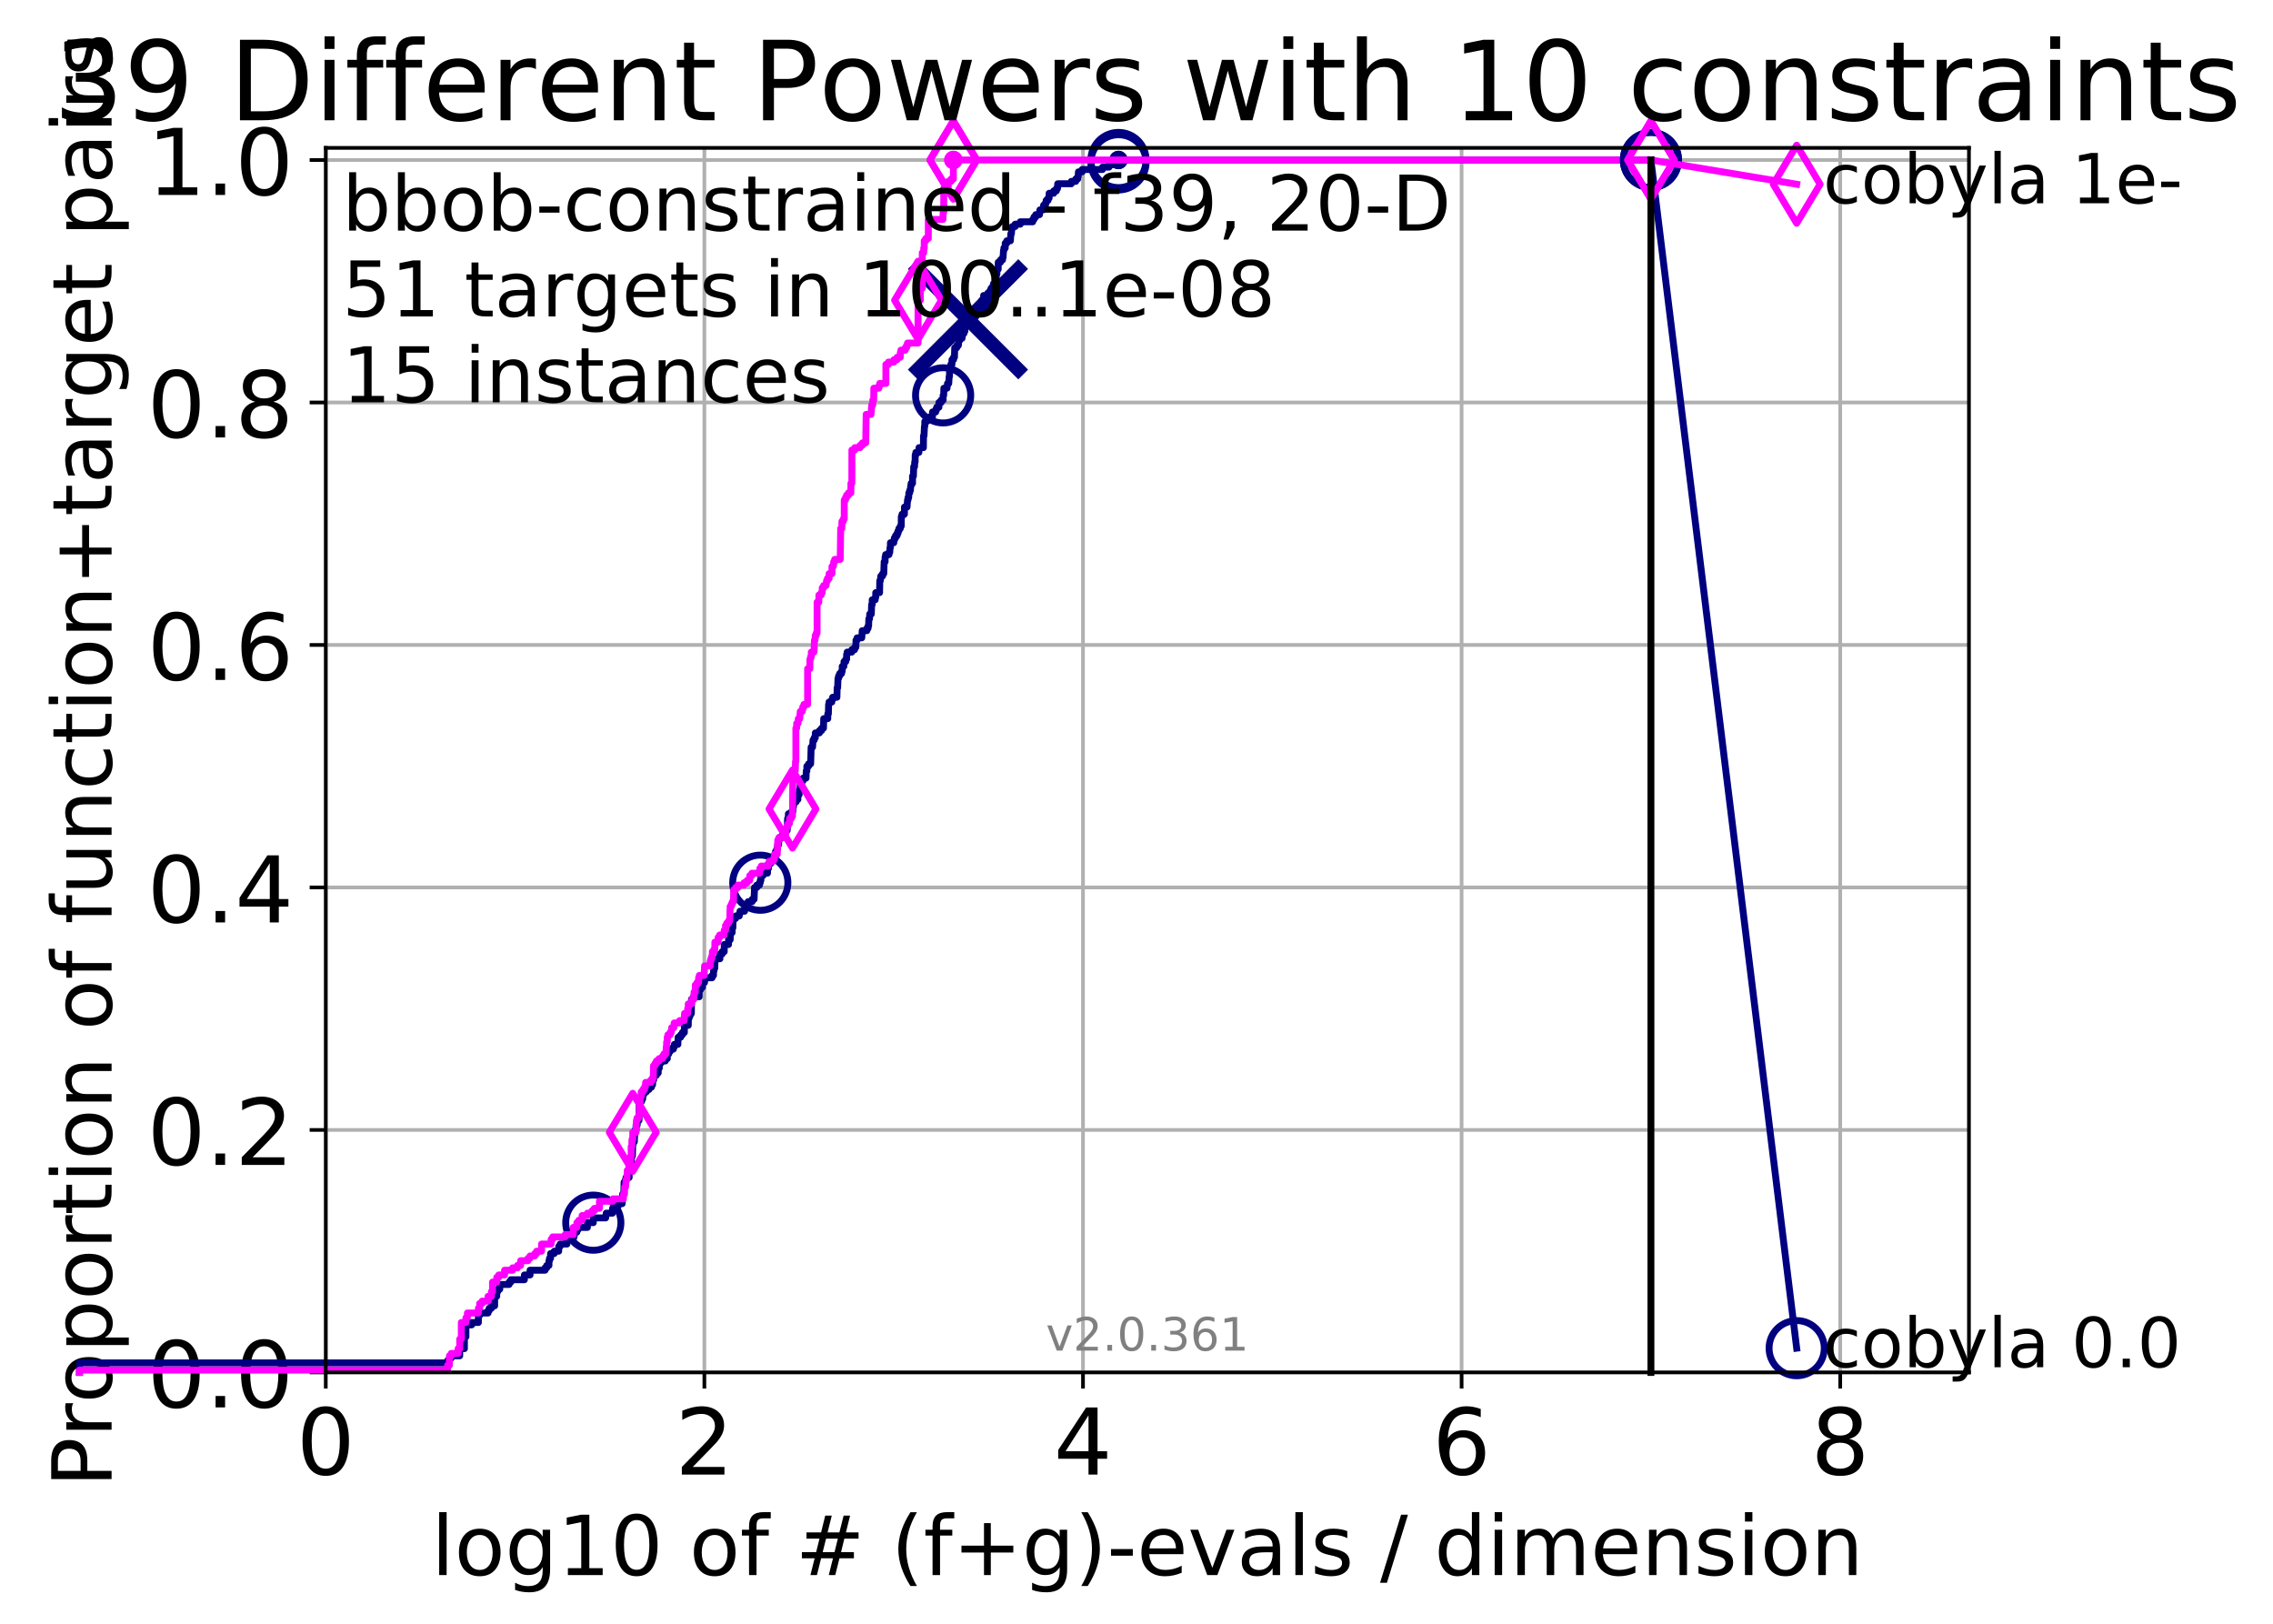 <?xml version="1.0" encoding="utf-8" standalone="no"?>
<!DOCTYPE svg PUBLIC "-//W3C//DTD SVG 1.1//EN"
  "http://www.w3.org/Graphics/SVG/1.1/DTD/svg11.dtd">
<!-- Created with matplotlib (http://matplotlib.org/) -->
<svg height="353pt" version="1.1" viewBox="0 0 494 353" width="494pt" xmlns="http://www.w3.org/2000/svg" xmlns:xlink="http://www.w3.org/1999/xlink">
 <defs>
  <style type="text/css">
*{stroke-linecap:butt;stroke-linejoin:round;}
  </style>
 </defs>
 <g id="figure_1">
  <g id="patch_1">
   <path d="M 0 353.222 
L 494.291 353.222 
L 494.291 0 
L 0 0 
z
" style="fill:#ffffff;"/>
  </g>
  <g id="axes_1">
   <g id="patch_2">
    <path d="M 70.8 298.245 
L 427.92 298.245 
L 427.92 32.133 
L 70.8 32.133 
z
" style="fill:#ffffff;"/>
   </g>
   <g id="matplotlib.axis_1">
    <g id="xtick_1">
     <g id="line2d_1">
      <path clip-path="url(#p55c8489fc1)" d="M 70.8 298.245 
L 70.8 32.133 
" style="fill:none;stroke:#b0b0b0;stroke-linecap:square;stroke-width:0.8;"/>
     </g>
     <g id="line2d_2">
      <defs>
       <path d="M 0 0 
L 0 3.5 
" id="m3c300a55fd" style="stroke:#000000;stroke-width:0.8;"/>
      </defs>
      <g>
       <use style="stroke:#000000;stroke-width:0.8;" x="70.8" xlink:href="#m3c300a55fd" y="298.245"/>
      </g>
     </g>
     <g id="text_1">
      <!-- 0 -->
      <defs>
       <path d="M 31.781 66.406 
Q 24.172 66.406 20.328 58.906 
Q 16.5 51.422 16.5 36.375 
Q 16.5 21.391 20.328 13.891 
Q 24.172 6.391 31.781 6.391 
Q 39.453 6.391 43.281 13.891 
Q 47.125 21.391 47.125 36.375 
Q 47.125 51.422 43.281 58.906 
Q 39.453 66.406 31.781 66.406 
z
M 31.781 74.219 
Q 44.047 74.219 50.516 64.516 
Q 56.984 54.828 56.984 36.375 
Q 56.984 17.969 50.516 8.266 
Q 44.047 -1.422 31.781 -1.422 
Q 19.531 -1.422 13.062 8.266 
Q 6.594 17.969 6.594 36.375 
Q 6.594 54.828 13.062 64.516 
Q 19.531 74.219 31.781 74.219 
z
" id="DejaVuSans-30"/>
      </defs>
      <g transform="translate(64.438 320.442)scale(0.2 -0.2)">
       <use xlink:href="#DejaVuSans-30"/>
      </g>
     </g>
    </g>
    <g id="xtick_2">
     <g id="line2d_3">
      <path clip-path="url(#p55c8489fc1)" d="M 153.086 298.245 
L 153.086 32.133 
" style="fill:none;stroke:#b0b0b0;stroke-linecap:square;stroke-width:0.8;"/>
     </g>
     <g id="line2d_4">
      <g>
       <use style="stroke:#000000;stroke-width:0.8;" x="153.086" xlink:href="#m3c300a55fd" y="298.245"/>
      </g>
     </g>
     <g id="text_2">
      <!-- 2 -->
      <defs>
       <path d="M 19.188 8.297 
L 53.609 8.297 
L 53.609 0 
L 7.328 0 
L 7.328 8.297 
Q 12.938 14.109 22.625 23.891 
Q 32.328 33.688 34.812 36.531 
Q 39.547 41.844 41.422 45.531 
Q 43.312 49.219 43.312 52.781 
Q 43.312 58.594 39.234 62.25 
Q 35.156 65.922 28.609 65.922 
Q 23.969 65.922 18.812 64.312 
Q 13.672 62.703 7.812 59.422 
L 7.812 69.391 
Q 13.766 71.781 18.938 73 
Q 24.125 74.219 28.422 74.219 
Q 39.75 74.219 46.484 68.547 
Q 53.219 62.891 53.219 53.422 
Q 53.219 48.922 51.531 44.891 
Q 49.859 40.875 45.406 35.406 
Q 44.188 33.984 37.641 27.219 
Q 31.109 20.453 19.188 8.297 
z
" id="DejaVuSans-32"/>
      </defs>
      <g transform="translate(146.723 320.442)scale(0.2 -0.2)">
       <use xlink:href="#DejaVuSans-32"/>
      </g>
     </g>
    </g>
    <g id="xtick_3">
     <g id="line2d_5">
      <path clip-path="url(#p55c8489fc1)" d="M 235.371 298.245 
L 235.371 32.133 
" style="fill:none;stroke:#b0b0b0;stroke-linecap:square;stroke-width:0.8;"/>
     </g>
     <g id="line2d_6">
      <g>
       <use style="stroke:#000000;stroke-width:0.8;" x="235.371" xlink:href="#m3c300a55fd" y="298.245"/>
      </g>
     </g>
     <g id="text_3">
      <!-- 4 -->
      <defs>
       <path d="M 37.797 64.312 
L 12.891 25.391 
L 37.797 25.391 
z
M 35.203 72.906 
L 47.609 72.906 
L 47.609 25.391 
L 58.016 25.391 
L 58.016 17.188 
L 47.609 17.188 
L 47.609 0 
L 37.797 0 
L 37.797 17.188 
L 4.891 17.188 
L 4.891 26.703 
z
" id="DejaVuSans-34"/>
      </defs>
      <g transform="translate(229.009 320.442)scale(0.2 -0.2)">
       <use xlink:href="#DejaVuSans-34"/>
      </g>
     </g>
    </g>
    <g id="xtick_4">
     <g id="line2d_7">
      <path clip-path="url(#p55c8489fc1)" d="M 317.657 298.245 
L 317.657 32.133 
" style="fill:none;stroke:#b0b0b0;stroke-linecap:square;stroke-width:0.8;"/>
     </g>
     <g id="line2d_8">
      <g>
       <use style="stroke:#000000;stroke-width:0.8;" x="317.657" xlink:href="#m3c300a55fd" y="298.245"/>
      </g>
     </g>
     <g id="text_4">
      <!-- 6 -->
      <defs>
       <path d="M 33.016 40.375 
Q 26.375 40.375 22.484 35.828 
Q 18.609 31.297 18.609 23.391 
Q 18.609 15.531 22.484 10.953 
Q 26.375 6.391 33.016 6.391 
Q 39.656 6.391 43.531 10.953 
Q 47.406 15.531 47.406 23.391 
Q 47.406 31.297 43.531 35.828 
Q 39.656 40.375 33.016 40.375 
z
M 52.594 71.297 
L 52.594 62.312 
Q 48.875 64.062 45.094 64.984 
Q 41.312 65.922 37.594 65.922 
Q 27.828 65.922 22.672 59.328 
Q 17.531 52.734 16.797 39.406 
Q 19.672 43.656 24.016 45.922 
Q 28.375 48.188 33.594 48.188 
Q 44.578 48.188 50.953 41.516 
Q 57.328 34.859 57.328 23.391 
Q 57.328 12.156 50.688 5.359 
Q 44.047 -1.422 33.016 -1.422 
Q 20.359 -1.422 13.672 8.266 
Q 6.984 17.969 6.984 36.375 
Q 6.984 53.656 15.188 63.938 
Q 23.391 74.219 37.203 74.219 
Q 40.922 74.219 44.703 73.484 
Q 48.484 72.75 52.594 71.297 
z
" id="DejaVuSans-36"/>
      </defs>
      <g transform="translate(311.295 320.442)scale(0.2 -0.2)">
       <use xlink:href="#DejaVuSans-36"/>
      </g>
     </g>
    </g>
    <g id="xtick_5">
     <g id="line2d_9">
      <path clip-path="url(#p55c8489fc1)" d="M 399.943 298.245 
L 399.943 32.133 
" style="fill:none;stroke:#b0b0b0;stroke-linecap:square;stroke-width:0.8;"/>
     </g>
     <g id="line2d_10">
      <g>
       <use style="stroke:#000000;stroke-width:0.8;" x="399.943" xlink:href="#m3c300a55fd" y="298.245"/>
      </g>
     </g>
     <g id="text_5">
      <!-- 8 -->
      <defs>
       <path d="M 31.781 34.625 
Q 24.75 34.625 20.719 30.859 
Q 16.703 27.094 16.703 20.516 
Q 16.703 13.922 20.719 10.156 
Q 24.75 6.391 31.781 6.391 
Q 38.812 6.391 42.859 10.172 
Q 46.922 13.969 46.922 20.516 
Q 46.922 27.094 42.891 30.859 
Q 38.875 34.625 31.781 34.625 
z
M 21.922 38.812 
Q 15.578 40.375 12.031 44.719 
Q 8.5 49.078 8.5 55.328 
Q 8.5 64.062 14.719 69.141 
Q 20.953 74.219 31.781 74.219 
Q 42.672 74.219 48.875 69.141 
Q 55.078 64.062 55.078 55.328 
Q 55.078 49.078 51.531 44.719 
Q 48 40.375 41.703 38.812 
Q 48.828 37.156 52.797 32.312 
Q 56.781 27.484 56.781 20.516 
Q 56.781 9.906 50.312 4.234 
Q 43.844 -1.422 31.781 -1.422 
Q 19.734 -1.422 13.25 4.234 
Q 6.781 9.906 6.781 20.516 
Q 6.781 27.484 10.781 32.312 
Q 14.797 37.156 21.922 38.812 
z
M 18.312 54.391 
Q 18.312 48.734 21.844 45.562 
Q 25.391 42.391 31.781 42.391 
Q 38.141 42.391 41.719 45.562 
Q 45.312 48.734 45.312 54.391 
Q 45.312 60.062 41.719 63.234 
Q 38.141 66.406 31.781 66.406 
Q 25.391 66.406 21.844 63.234 
Q 18.312 60.062 18.312 54.391 
z
" id="DejaVuSans-38"/>
      </defs>
      <g transform="translate(393.58 320.442)scale(0.2 -0.2)">
       <use xlink:href="#DejaVuSans-38"/>
      </g>
     </g>
    </g>
    <g id="text_6">
     <!-- log10 of # (f+g)-evals / dimension -->
     <defs>
      <path d="M 9.422 75.984 
L 18.406 75.984 
L 18.406 0 
L 9.422 0 
z
" id="DejaVuSans-6c"/>
      <path d="M 30.609 48.391 
Q 23.391 48.391 19.188 42.75 
Q 14.984 37.109 14.984 27.297 
Q 14.984 17.484 19.156 11.844 
Q 23.344 6.203 30.609 6.203 
Q 37.797 6.203 41.984 11.859 
Q 46.188 17.531 46.188 27.297 
Q 46.188 37.016 41.984 42.703 
Q 37.797 48.391 30.609 48.391 
z
M 30.609 56 
Q 42.328 56 49.016 48.375 
Q 55.719 40.766 55.719 27.297 
Q 55.719 13.875 49.016 6.219 
Q 42.328 -1.422 30.609 -1.422 
Q 18.844 -1.422 12.172 6.219 
Q 5.516 13.875 5.516 27.297 
Q 5.516 40.766 12.172 48.375 
Q 18.844 56 30.609 56 
z
" id="DejaVuSans-6f"/>
      <path d="M 45.406 27.984 
Q 45.406 37.75 41.375 43.109 
Q 37.359 48.484 30.078 48.484 
Q 22.859 48.484 18.828 43.109 
Q 14.797 37.75 14.797 27.984 
Q 14.797 18.266 18.828 12.891 
Q 22.859 7.516 30.078 7.516 
Q 37.359 7.516 41.375 12.891 
Q 45.406 18.266 45.406 27.984 
z
M 54.391 6.781 
Q 54.391 -7.172 48.188 -13.984 
Q 42 -20.797 29.203 -20.797 
Q 24.469 -20.797 20.266 -20.094 
Q 16.062 -19.391 12.109 -17.922 
L 12.109 -9.188 
Q 16.062 -11.328 19.922 -12.344 
Q 23.781 -13.375 27.781 -13.375 
Q 36.625 -13.375 41.016 -8.766 
Q 45.406 -4.156 45.406 5.172 
L 45.406 9.625 
Q 42.625 4.781 38.281 2.391 
Q 33.938 0 27.875 0 
Q 17.828 0 11.672 7.656 
Q 5.516 15.328 5.516 27.984 
Q 5.516 40.672 11.672 48.328 
Q 17.828 56 27.875 56 
Q 33.938 56 38.281 53.609 
Q 42.625 51.219 45.406 46.391 
L 45.406 54.688 
L 54.391 54.688 
z
" id="DejaVuSans-67"/>
      <path d="M 12.406 8.297 
L 28.516 8.297 
L 28.516 63.922 
L 10.984 60.406 
L 10.984 69.391 
L 28.422 72.906 
L 38.281 72.906 
L 38.281 8.297 
L 54.391 8.297 
L 54.391 0 
L 12.406 0 
z
" id="DejaVuSans-31"/>
      <path id="DejaVuSans-20"/>
      <path d="M 37.109 75.984 
L 37.109 68.5 
L 28.516 68.5 
Q 23.688 68.5 21.797 66.547 
Q 19.922 64.594 19.922 59.516 
L 19.922 54.688 
L 34.719 54.688 
L 34.719 47.703 
L 19.922 47.703 
L 19.922 0 
L 10.891 0 
L 10.891 47.703 
L 2.297 47.703 
L 2.297 54.688 
L 10.891 54.688 
L 10.891 58.5 
Q 10.891 67.625 15.141 71.797 
Q 19.391 75.984 28.609 75.984 
z
" id="DejaVuSans-66"/>
      <path d="M 51.125 44 
L 36.922 44 
L 32.812 27.688 
L 47.125 27.688 
z
M 43.797 71.781 
L 38.719 51.516 
L 52.984 51.516 
L 58.109 71.781 
L 65.922 71.781 
L 60.891 51.516 
L 76.125 51.516 
L 76.125 44 
L 58.984 44 
L 54.984 27.688 
L 70.516 27.688 
L 70.516 20.219 
L 53.078 20.219 
L 48 0 
L 40.188 0 
L 45.219 20.219 
L 30.906 20.219 
L 25.875 0 
L 18.016 0 
L 23.094 20.219 
L 7.719 20.219 
L 7.719 27.688 
L 24.906 27.688 
L 29 44 
L 13.281 44 
L 13.281 51.516 
L 30.906 51.516 
L 35.891 71.781 
z
" id="DejaVuSans-23"/>
      <path d="M 31 75.875 
Q 24.469 64.656 21.281 53.656 
Q 18.109 42.672 18.109 31.391 
Q 18.109 20.125 21.312 9.062 
Q 24.516 -2 31 -13.188 
L 23.188 -13.188 
Q 15.875 -1.703 12.234 9.375 
Q 8.594 20.453 8.594 31.391 
Q 8.594 42.281 12.203 53.312 
Q 15.828 64.359 23.188 75.875 
z
" id="DejaVuSans-28"/>
      <path d="M 46 62.703 
L 46 35.5 
L 73.188 35.5 
L 73.188 27.203 
L 46 27.203 
L 46 0 
L 37.797 0 
L 37.797 27.203 
L 10.594 27.203 
L 10.594 35.5 
L 37.797 35.5 
L 37.797 62.703 
z
" id="DejaVuSans-2b"/>
      <path d="M 8.016 75.875 
L 15.828 75.875 
Q 23.141 64.359 26.781 53.312 
Q 30.422 42.281 30.422 31.391 
Q 30.422 20.453 26.781 9.375 
Q 23.141 -1.703 15.828 -13.188 
L 8.016 -13.188 
Q 14.5 -2 17.703 9.062 
Q 20.906 20.125 20.906 31.391 
Q 20.906 42.672 17.703 53.656 
Q 14.5 64.656 8.016 75.875 
z
" id="DejaVuSans-29"/>
      <path d="M 4.891 31.391 
L 31.203 31.391 
L 31.203 23.391 
L 4.891 23.391 
z
" id="DejaVuSans-2d"/>
      <path d="M 56.203 29.594 
L 56.203 25.203 
L 14.891 25.203 
Q 15.484 15.922 20.484 11.062 
Q 25.484 6.203 34.422 6.203 
Q 39.594 6.203 44.453 7.469 
Q 49.312 8.734 54.109 11.281 
L 54.109 2.781 
Q 49.266 0.734 44.188 -0.344 
Q 39.109 -1.422 33.891 -1.422 
Q 20.797 -1.422 13.156 6.188 
Q 5.516 13.812 5.516 26.812 
Q 5.516 40.234 12.766 48.109 
Q 20.016 56 32.328 56 
Q 43.359 56 49.781 48.891 
Q 56.203 41.797 56.203 29.594 
z
M 47.219 32.234 
Q 47.125 39.594 43.094 43.984 
Q 39.062 48.391 32.422 48.391 
Q 24.906 48.391 20.391 44.141 
Q 15.875 39.891 15.188 32.172 
z
" id="DejaVuSans-65"/>
      <path d="M 2.984 54.688 
L 12.5 54.688 
L 29.594 8.797 
L 46.688 54.688 
L 56.203 54.688 
L 35.688 0 
L 23.484 0 
z
" id="DejaVuSans-76"/>
      <path d="M 34.281 27.484 
Q 23.391 27.484 19.188 25 
Q 14.984 22.516 14.984 16.5 
Q 14.984 11.719 18.141 8.906 
Q 21.297 6.109 26.703 6.109 
Q 34.188 6.109 38.703 11.406 
Q 43.219 16.703 43.219 25.484 
L 43.219 27.484 
z
M 52.203 31.203 
L 52.203 0 
L 43.219 0 
L 43.219 8.297 
Q 40.141 3.328 35.547 0.953 
Q 30.953 -1.422 24.312 -1.422 
Q 15.922 -1.422 10.953 3.297 
Q 6 8.016 6 15.922 
Q 6 25.141 12.172 29.828 
Q 18.359 34.516 30.609 34.516 
L 43.219 34.516 
L 43.219 35.406 
Q 43.219 41.609 39.141 45 
Q 35.062 48.391 27.688 48.391 
Q 23 48.391 18.547 47.266 
Q 14.109 46.141 10.016 43.891 
L 10.016 52.203 
Q 14.938 54.109 19.578 55.047 
Q 24.219 56 28.609 56 
Q 40.484 56 46.344 49.844 
Q 52.203 43.703 52.203 31.203 
z
" id="DejaVuSans-61"/>
      <path d="M 44.281 53.078 
L 44.281 44.578 
Q 40.484 46.531 36.375 47.5 
Q 32.281 48.484 27.875 48.484 
Q 21.188 48.484 17.844 46.438 
Q 14.5 44.391 14.5 40.281 
Q 14.5 37.156 16.891 35.375 
Q 19.281 33.594 26.516 31.984 
L 29.594 31.297 
Q 39.156 29.25 43.188 25.516 
Q 47.219 21.781 47.219 15.094 
Q 47.219 7.469 41.188 3.016 
Q 35.156 -1.422 24.609 -1.422 
Q 20.219 -1.422 15.453 -0.562 
Q 10.688 0.297 5.422 2 
L 5.422 11.281 
Q 10.406 8.688 15.234 7.391 
Q 20.062 6.109 24.812 6.109 
Q 31.156 6.109 34.562 8.281 
Q 37.984 10.453 37.984 14.406 
Q 37.984 18.062 35.516 20.016 
Q 33.062 21.969 24.703 23.781 
L 21.578 24.516 
Q 13.234 26.266 9.516 29.906 
Q 5.812 33.547 5.812 39.891 
Q 5.812 47.609 11.281 51.797 
Q 16.75 56 26.812 56 
Q 31.781 56 36.172 55.266 
Q 40.578 54.547 44.281 53.078 
z
" id="DejaVuSans-73"/>
      <path d="M 25.391 72.906 
L 33.688 72.906 
L 8.297 -9.281 
L 0 -9.281 
z
" id="DejaVuSans-2f"/>
      <path d="M 45.406 46.391 
L 45.406 75.984 
L 54.391 75.984 
L 54.391 0 
L 45.406 0 
L 45.406 8.203 
Q 42.578 3.328 38.25 0.953 
Q 33.938 -1.422 27.875 -1.422 
Q 17.969 -1.422 11.734 6.484 
Q 5.516 14.406 5.516 27.297 
Q 5.516 40.188 11.734 48.094 
Q 17.969 56 27.875 56 
Q 33.938 56 38.25 53.625 
Q 42.578 51.266 45.406 46.391 
z
M 14.797 27.297 
Q 14.797 17.391 18.875 11.75 
Q 22.953 6.109 30.078 6.109 
Q 37.203 6.109 41.297 11.75 
Q 45.406 17.391 45.406 27.297 
Q 45.406 37.203 41.297 42.844 
Q 37.203 48.484 30.078 48.484 
Q 22.953 48.484 18.875 42.844 
Q 14.797 37.203 14.797 27.297 
z
" id="DejaVuSans-64"/>
      <path d="M 9.422 54.688 
L 18.406 54.688 
L 18.406 0 
L 9.422 0 
z
M 9.422 75.984 
L 18.406 75.984 
L 18.406 64.594 
L 9.422 64.594 
z
" id="DejaVuSans-69"/>
      <path d="M 52 44.188 
Q 55.375 50.25 60.062 53.125 
Q 64.75 56 71.094 56 
Q 79.641 56 84.281 50.016 
Q 88.922 44.047 88.922 33.016 
L 88.922 0 
L 79.891 0 
L 79.891 32.719 
Q 79.891 40.578 77.094 44.375 
Q 74.312 48.188 68.609 48.188 
Q 61.625 48.188 57.562 43.547 
Q 53.516 38.922 53.516 30.906 
L 53.516 0 
L 44.484 0 
L 44.484 32.719 
Q 44.484 40.625 41.703 44.406 
Q 38.922 48.188 33.109 48.188 
Q 26.219 48.188 22.156 43.531 
Q 18.109 38.875 18.109 30.906 
L 18.109 0 
L 9.078 0 
L 9.078 54.688 
L 18.109 54.688 
L 18.109 46.188 
Q 21.188 51.219 25.484 53.609 
Q 29.781 56 35.688 56 
Q 41.656 56 45.828 52.969 
Q 50 49.953 52 44.188 
z
" id="DejaVuSans-6d"/>
      <path d="M 54.891 33.016 
L 54.891 0 
L 45.906 0 
L 45.906 32.719 
Q 45.906 40.484 42.875 44.328 
Q 39.844 48.188 33.797 48.188 
Q 26.516 48.188 22.312 43.547 
Q 18.109 38.922 18.109 30.906 
L 18.109 0 
L 9.078 0 
L 9.078 54.688 
L 18.109 54.688 
L 18.109 46.188 
Q 21.344 51.125 25.703 53.562 
Q 30.078 56 35.797 56 
Q 45.219 56 50.047 50.172 
Q 54.891 44.344 54.891 33.016 
z
" id="DejaVuSans-6e"/>
     </defs>
     <g transform="translate(93.753 342.279)scale(0.18 -0.18)">
      <use xlink:href="#DejaVuSans-6c"/>
      <use x="27.783" xlink:href="#DejaVuSans-6f"/>
      <use x="88.965" xlink:href="#DejaVuSans-67"/>
      <use x="152.441" xlink:href="#DejaVuSans-31"/>
      <use x="216.064" xlink:href="#DejaVuSans-30"/>
      <use x="279.688" xlink:href="#DejaVuSans-20"/>
      <use x="311.475" xlink:href="#DejaVuSans-6f"/>
      <use x="372.656" xlink:href="#DejaVuSans-66"/>
      <use x="407.861" xlink:href="#DejaVuSans-20"/>
      <use x="439.648" xlink:href="#DejaVuSans-23"/>
      <use x="523.438" xlink:href="#DejaVuSans-20"/>
      <use x="555.225" xlink:href="#DejaVuSans-28"/>
      <use x="594.238" xlink:href="#DejaVuSans-66"/>
      <use x="629.443" xlink:href="#DejaVuSans-2b"/>
      <use x="713.232" xlink:href="#DejaVuSans-67"/>
      <use x="776.709" xlink:href="#DejaVuSans-29"/>
      <use x="815.723" xlink:href="#DejaVuSans-2d"/>
      <use x="851.807" xlink:href="#DejaVuSans-65"/>
      <use x="913.33" xlink:href="#DejaVuSans-76"/>
      <use x="972.51" xlink:href="#DejaVuSans-61"/>
      <use x="1033.789" xlink:href="#DejaVuSans-6c"/>
      <use x="1061.572" xlink:href="#DejaVuSans-73"/>
      <use x="1113.672" xlink:href="#DejaVuSans-20"/>
      <use x="1145.459" xlink:href="#DejaVuSans-2f"/>
      <use x="1179.15" xlink:href="#DejaVuSans-20"/>
      <use x="1210.938" xlink:href="#DejaVuSans-64"/>
      <use x="1274.414" xlink:href="#DejaVuSans-69"/>
      <use x="1302.197" xlink:href="#DejaVuSans-6d"/>
      <use x="1399.609" xlink:href="#DejaVuSans-65"/>
      <use x="1461.133" xlink:href="#DejaVuSans-6e"/>
      <use x="1524.512" xlink:href="#DejaVuSans-73"/>
      <use x="1576.611" xlink:href="#DejaVuSans-69"/>
      <use x="1604.395" xlink:href="#DejaVuSans-6f"/>
      <use x="1665.576" xlink:href="#DejaVuSans-6e"/>
     </g>
    </g>
   </g>
   <g id="matplotlib.axis_2">
    <g id="ytick_1">
     <g id="line2d_11">
      <path clip-path="url(#p55c8489fc1)" d="M 70.8 298.245 
L 427.92 298.245 
" style="fill:none;stroke:#b0b0b0;stroke-linecap:square;stroke-width:0.8;"/>
     </g>
     <g id="line2d_12">
      <defs>
       <path d="M 0 0 
L -3.5 0 
" id="mab06210c71" style="stroke:#000000;stroke-width:0.8;"/>
      </defs>
      <g>
       <use style="stroke:#000000;stroke-width:0.8;" x="70.8" xlink:href="#mab06210c71" y="298.245"/>
      </g>
     </g>
     <g id="text_7">
      <!-- 0.0 -->
      <defs>
       <path d="M 10.688 12.406 
L 21 12.406 
L 21 0 
L 10.688 0 
z
" id="DejaVuSans-2e"/>
      </defs>
      <g transform="translate(31.994 305.844)scale(0.2 -0.2)">
       <use xlink:href="#DejaVuSans-30"/>
       <use x="63.623" xlink:href="#DejaVuSans-2e"/>
       <use x="95.41" xlink:href="#DejaVuSans-30"/>
      </g>
     </g>
    </g>
    <g id="ytick_2">
     <g id="line2d_13">
      <path clip-path="url(#p55c8489fc1)" d="M 70.8 245.55 
L 427.92 245.55 
" style="fill:none;stroke:#b0b0b0;stroke-linecap:square;stroke-width:0.8;"/>
     </g>
     <g id="line2d_14">
      <g>
       <use style="stroke:#000000;stroke-width:0.8;" x="70.8" xlink:href="#mab06210c71" y="245.55"/>
      </g>
     </g>
     <g id="text_8">
      <!-- 0.2 -->
      <g transform="translate(31.994 253.148)scale(0.2 -0.2)">
       <use xlink:href="#DejaVuSans-30"/>
       <use x="63.623" xlink:href="#DejaVuSans-2e"/>
       <use x="95.41" xlink:href="#DejaVuSans-32"/>
      </g>
     </g>
    </g>
    <g id="ytick_3">
     <g id="line2d_15">
      <path clip-path="url(#p55c8489fc1)" d="M 70.8 192.854 
L 427.92 192.854 
" style="fill:none;stroke:#b0b0b0;stroke-linecap:square;stroke-width:0.8;"/>
     </g>
     <g id="line2d_16">
      <g>
       <use style="stroke:#000000;stroke-width:0.8;" x="70.8" xlink:href="#mab06210c71" y="192.854"/>
      </g>
     </g>
     <g id="text_9">
      <!-- 0.4 -->
      <g transform="translate(31.994 200.453)scale(0.2 -0.2)">
       <use xlink:href="#DejaVuSans-30"/>
       <use x="63.623" xlink:href="#DejaVuSans-2e"/>
       <use x="95.41" xlink:href="#DejaVuSans-34"/>
      </g>
     </g>
    </g>
    <g id="ytick_4">
     <g id="line2d_17">
      <path clip-path="url(#p55c8489fc1)" d="M 70.8 140.159 
L 427.92 140.159 
" style="fill:none;stroke:#b0b0b0;stroke-linecap:square;stroke-width:0.8;"/>
     </g>
     <g id="line2d_18">
      <g>
       <use style="stroke:#000000;stroke-width:0.8;" x="70.8" xlink:href="#mab06210c71" y="140.159"/>
      </g>
     </g>
     <g id="text_10">
      <!-- 0.6 -->
      <g transform="translate(31.994 147.757)scale(0.2 -0.2)">
       <use xlink:href="#DejaVuSans-30"/>
       <use x="63.623" xlink:href="#DejaVuSans-2e"/>
       <use x="95.41" xlink:href="#DejaVuSans-36"/>
      </g>
     </g>
    </g>
    <g id="ytick_5">
     <g id="line2d_19">
      <path clip-path="url(#p55c8489fc1)" d="M 70.8 87.464 
L 427.92 87.464 
" style="fill:none;stroke:#b0b0b0;stroke-linecap:square;stroke-width:0.8;"/>
     </g>
     <g id="line2d_20">
      <g>
       <use style="stroke:#000000;stroke-width:0.8;" x="70.8" xlink:href="#mab06210c71" y="87.464"/>
      </g>
     </g>
     <g id="text_11">
      <!-- 0.8 -->
      <g transform="translate(31.994 95.062)scale(0.2 -0.2)">
       <use xlink:href="#DejaVuSans-30"/>
       <use x="63.623" xlink:href="#DejaVuSans-2e"/>
       <use x="95.41" xlink:href="#DejaVuSans-38"/>
      </g>
     </g>
    </g>
    <g id="ytick_6">
     <g id="line2d_21">
      <path clip-path="url(#p55c8489fc1)" d="M 70.8 34.768 
L 427.92 34.768 
" style="fill:none;stroke:#b0b0b0;stroke-linecap:square;stroke-width:0.8;"/>
     </g>
     <g id="line2d_22">
      <g>
       <use style="stroke:#000000;stroke-width:0.8;" x="70.8" xlink:href="#mab06210c71" y="34.768"/>
      </g>
     </g>
     <g id="text_12">
      <!-- 1.0 -->
      <g transform="translate(31.994 42.367)scale(0.2 -0.2)">
       <use xlink:href="#DejaVuSans-31"/>
       <use x="63.623" xlink:href="#DejaVuSans-2e"/>
       <use x="95.41" xlink:href="#DejaVuSans-30"/>
      </g>
     </g>
    </g>
    <g id="text_13">
     <!-- Proportion of function+target pairs -->
     <defs>
      <path d="M 19.672 64.797 
L 19.672 37.406 
L 32.078 37.406 
Q 38.969 37.406 42.719 40.969 
Q 46.484 44.531 46.484 51.125 
Q 46.484 57.672 42.719 61.234 
Q 38.969 64.797 32.078 64.797 
z
M 9.812 72.906 
L 32.078 72.906 
Q 44.344 72.906 50.609 67.359 
Q 56.891 61.812 56.891 51.125 
Q 56.891 40.328 50.609 34.812 
Q 44.344 29.297 32.078 29.297 
L 19.672 29.297 
L 19.672 0 
L 9.812 0 
z
" id="DejaVuSans-50"/>
      <path d="M 41.109 46.297 
Q 39.594 47.172 37.812 47.578 
Q 36.031 48 33.891 48 
Q 26.266 48 22.188 43.047 
Q 18.109 38.094 18.109 28.812 
L 18.109 0 
L 9.078 0 
L 9.078 54.688 
L 18.109 54.688 
L 18.109 46.188 
Q 20.953 51.172 25.484 53.578 
Q 30.031 56 36.531 56 
Q 37.453 56 38.578 55.875 
Q 39.703 55.766 41.062 55.516 
z
" id="DejaVuSans-72"/>
      <path d="M 18.109 8.203 
L 18.109 -20.797 
L 9.078 -20.797 
L 9.078 54.688 
L 18.109 54.688 
L 18.109 46.391 
Q 20.953 51.266 25.266 53.625 
Q 29.594 56 35.594 56 
Q 45.562 56 51.781 48.094 
Q 58.016 40.188 58.016 27.297 
Q 58.016 14.406 51.781 6.484 
Q 45.562 -1.422 35.594 -1.422 
Q 29.594 -1.422 25.266 0.953 
Q 20.953 3.328 18.109 8.203 
z
M 48.688 27.297 
Q 48.688 37.203 44.609 42.844 
Q 40.531 48.484 33.406 48.484 
Q 26.266 48.484 22.188 42.844 
Q 18.109 37.203 18.109 27.297 
Q 18.109 17.391 22.188 11.75 
Q 26.266 6.109 33.406 6.109 
Q 40.531 6.109 44.609 11.75 
Q 48.688 17.391 48.688 27.297 
z
" id="DejaVuSans-70"/>
      <path d="M 18.312 70.219 
L 18.312 54.688 
L 36.812 54.688 
L 36.812 47.703 
L 18.312 47.703 
L 18.312 18.016 
Q 18.312 11.328 20.141 9.422 
Q 21.969 7.516 27.594 7.516 
L 36.812 7.516 
L 36.812 0 
L 27.594 0 
Q 17.188 0 13.234 3.875 
Q 9.281 7.766 9.281 18.016 
L 9.281 47.703 
L 2.688 47.703 
L 2.688 54.688 
L 9.281 54.688 
L 9.281 70.219 
z
" id="DejaVuSans-74"/>
      <path d="M 8.5 21.578 
L 8.5 54.688 
L 17.484 54.688 
L 17.484 21.922 
Q 17.484 14.156 20.5 10.266 
Q 23.531 6.391 29.594 6.391 
Q 36.859 6.391 41.078 11.031 
Q 45.312 15.672 45.312 23.688 
L 45.312 54.688 
L 54.297 54.688 
L 54.297 0 
L 45.312 0 
L 45.312 8.406 
Q 42.047 3.422 37.719 1 
Q 33.406 -1.422 27.688 -1.422 
Q 18.266 -1.422 13.375 4.438 
Q 8.5 10.297 8.5 21.578 
z
M 31.109 56 
z
" id="DejaVuSans-75"/>
      <path d="M 48.781 52.594 
L 48.781 44.188 
Q 44.969 46.297 41.141 47.344 
Q 37.312 48.391 33.406 48.391 
Q 24.656 48.391 19.812 42.844 
Q 14.984 37.312 14.984 27.297 
Q 14.984 17.281 19.812 11.734 
Q 24.656 6.203 33.406 6.203 
Q 37.312 6.203 41.141 7.25 
Q 44.969 8.297 48.781 10.406 
L 48.781 2.094 
Q 45.016 0.344 40.984 -0.531 
Q 36.969 -1.422 32.422 -1.422 
Q 20.062 -1.422 12.781 6.344 
Q 5.516 14.109 5.516 27.297 
Q 5.516 40.672 12.859 48.328 
Q 20.219 56 33.016 56 
Q 37.156 56 41.109 55.141 
Q 45.062 54.297 48.781 52.594 
z
" id="DejaVuSans-63"/>
     </defs>
     <g transform="translate(24.25 323.179)rotate(-90)scale(0.18 -0.18)">
      <use xlink:href="#DejaVuSans-50"/>
      <use x="60.287" xlink:href="#DejaVuSans-72"/>
      <use x="101.369" xlink:href="#DejaVuSans-6f"/>
      <use x="162.551" xlink:href="#DejaVuSans-70"/>
      <use x="226.027" xlink:href="#DejaVuSans-6f"/>
      <use x="287.209" xlink:href="#DejaVuSans-72"/>
      <use x="328.322" xlink:href="#DejaVuSans-74"/>
      <use x="367.531" xlink:href="#DejaVuSans-69"/>
      <use x="395.314" xlink:href="#DejaVuSans-6f"/>
      <use x="456.496" xlink:href="#DejaVuSans-6e"/>
      <use x="519.875" xlink:href="#DejaVuSans-20"/>
      <use x="551.662" xlink:href="#DejaVuSans-6f"/>
      <use x="612.844" xlink:href="#DejaVuSans-66"/>
      <use x="648.049" xlink:href="#DejaVuSans-20"/>
      <use x="679.836" xlink:href="#DejaVuSans-66"/>
      <use x="715.041" xlink:href="#DejaVuSans-75"/>
      <use x="778.42" xlink:href="#DejaVuSans-6e"/>
      <use x="841.799" xlink:href="#DejaVuSans-63"/>
      <use x="896.779" xlink:href="#DejaVuSans-74"/>
      <use x="935.988" xlink:href="#DejaVuSans-69"/>
      <use x="963.771" xlink:href="#DejaVuSans-6f"/>
      <use x="1024.953" xlink:href="#DejaVuSans-6e"/>
      <use x="1088.332" xlink:href="#DejaVuSans-2b"/>
      <use x="1172.121" xlink:href="#DejaVuSans-74"/>
      <use x="1211.33" xlink:href="#DejaVuSans-61"/>
      <use x="1272.609" xlink:href="#DejaVuSans-72"/>
      <use x="1313.707" xlink:href="#DejaVuSans-67"/>
      <use x="1377.184" xlink:href="#DejaVuSans-65"/>
      <use x="1438.707" xlink:href="#DejaVuSans-74"/>
      <use x="1477.916" xlink:href="#DejaVuSans-20"/>
      <use x="1509.703" xlink:href="#DejaVuSans-70"/>
      <use x="1573.18" xlink:href="#DejaVuSans-61"/>
      <use x="1634.459" xlink:href="#DejaVuSans-69"/>
      <use x="1662.242" xlink:href="#DejaVuSans-72"/>
      <use x="1703.355" xlink:href="#DejaVuSans-73"/>
     </g>
    </g>
   </g>
   <g id="line2d_23">
    <defs>
     <path d="M 0 1.5 
C 0.398 1.5 0.779 1.342 1.061 1.061 
C 1.342 0.779 1.5 0.398 1.5 0 
C 1.5 -0.398 1.342 -0.779 1.061 -1.061 
C 0.779 -1.342 0.398 -1.5 0 -1.5 
C -0.398 -1.5 -0.779 -1.342 -1.061 -1.061 
C -1.342 -0.779 -1.5 -0.398 -1.5 0 
C -1.5 0.398 -1.342 0.779 -1.061 1.061 
C -0.779 1.342 -0.398 1.5 0 1.5 
z
" id="mc2e23f7911" style="stroke:#000080;"/>
    </defs>
    <g>
     <use style="fill:#000080;stroke:#000080;" x="243.087" xlink:href="#mc2e23f7911" y="34.768"/>
     <use style="fill:#000080;stroke:#000080;" x="243.087" xlink:href="#mc2e23f7911" y="34.768"/>
    </g>
   </g>
   <g id="line2d_24">
    <path d="M 17.272 298.245 
L 17.272 296.179 
L 97.273 296.179 
L 97.273 295.662 
L 97.675 295.662 
L 97.675 295.146 
L 98.068 295.146 
L 98.068 294.629 
L 99.911 294.629 
L 99.911 293.079 
L 100.933 293.079 
L 100.933 290.496 
L 101.261 290.496 
L 101.261 287.913 
L 102.515 287.913 
L 102.515 287.396 
L 103.969 287.396 
L 103.969 285.846 
L 104.246 285.846 
L 104.246 285.33 
L 106.073 285.33 
L 106.073 284.813 
L 106.32 284.813 
L 106.32 284.297 
L 106.803 284.297 
L 106.803 283.78 
L 107.503 283.78 
L 107.503 281.713 
L 107.956 281.713 
L 107.956 280.68 
L 108.178 280.68 
L 108.178 280.164 
L 108.613 280.164 
L 108.613 279.13 
L 110.646 279.13 
L 110.646 278.614 
L 111.026 278.614 
L 111.026 278.097 
L 113.968 278.097 
L 113.968 277.064 
L 115.201 277.064 
L 115.201 276.031 
L 118.458 276.031 
L 118.458 275.514 
L 118.827 275.514 
L 118.827 274.997 
L 119.306 274.997 
L 119.306 273.964 
L 119.424 273.964 
L 119.424 273.448 
L 119.658 273.448 
L 119.658 272.414 
L 120.452 272.414 
L 120.452 271.898 
L 121.424 271.898 
L 121.424 270.864 
L 121.737 270.864 
L 121.737 270.348 
L 123.222 270.348 
L 123.222 269.315 
L 124.594 269.315 
L 124.594 268.798 
L 124.769 268.798 
L 124.769 267.765 
L 125.369 267.765 
L 125.369 267.248 
L 125.62 267.248 
L 125.62 266.731 
L 127.66 266.731 
L 127.66 265.698 
L 128.947 265.698 
L 128.947 264.665 
L 131.632 264.665 
L 131.632 264.148 
L 131.751 264.148 
L 131.751 263.632 
L 133.113 263.632 
L 133.113 262.598 
L 133.966 262.598 
L 133.966 262.082 
L 134.378 262.082 
L 134.378 261.565 
L 135.223 261.565 
L 135.32 259.499 
L 135.584 259.499 
L 135.631 256.916 
L 135.914 256.916 
L 135.914 256.399 
L 136.054 256.399 
L 136.054 255.882 
L 136.736 255.882 
L 136.736 253.816 
L 137.089 253.816 
L 137.111 252.783 
L 137.22 252.783 
L 137.22 251.233 
L 137.436 251.233 
L 137.521 248.65 
L 137.606 248.65 
L 137.606 248.133 
L 137.86 248.133 
L 137.943 246.067 
L 138.026 246.067 
L 138.026 245.55 
L 138.233 245.55 
L 138.233 244.517 
L 138.477 244.517 
L 138.518 243.483 
L 138.877 243.483 
L 138.956 239.867 
L 139.094 239.867 
L 139.094 239.35 
L 139.442 239.35 
L 139.442 238.834 
L 139.671 238.834 
L 139.727 237.801 
L 139.952 237.801 
L 139.952 237.284 
L 140.467 237.284 
L 140.467 236.767 
L 141.037 236.767 
L 141.037 236.251 
L 141.589 236.251 
L 141.589 235.734 
L 141.826 235.734 
L 141.859 234.701 
L 142.059 234.701 
L 142.092 233.668 
L 142.662 233.668 
L 142.662 233.151 
L 143.057 233.151 
L 143.073 232.118 
L 143.291 232.118 
L 143.291 231.085 
L 143.612 231.085 
L 143.612 230.568 
L 144.587 230.568 
L 144.587 230.051 
L 145.027 230.051 
L 145.027 229.018 
L 145.347 229.018 
L 145.347 228.501 
L 145.648 228.501 
L 145.648 227.985 
L 146.352 227.985 
L 146.352 227.468 
L 146.559 227.468 
L 146.559 226.952 
L 147.327 226.952 
L 147.377 225.402 
L 147.933 225.402 
L 147.933 224.885 
L 148.299 224.885 
L 148.299 224.368 
L 148.738 224.368 
L 148.738 222.819 
L 149.583 222.819 
L 149.616 221.269 
L 149.767 221.269 
L 149.767 220.752 
L 149.981 220.752 
L 149.981 220.235 
L 150.255 220.235 
L 150.287 217.136 
L 150.72 217.136 
L 150.72 216.619 
L 151.952 216.619 
L 151.952 215.069 
L 152.254 215.069 
L 152.254 214.553 
L 152.67 214.553 
L 152.67 213.519 
L 153.112 213.519 
L 153.112 213.003 
L 153.228 213.003 
L 153.228 212.486 
L 154.756 212.486 
L 154.756 211.969 
L 155.063 211.969 
L 155.087 210.936 
L 155.174 210.936 
L 155.174 210.42 
L 155.341 210.42 
L 155.403 208.353 
L 156.462 208.353 
L 156.462 207.32 
L 156.951 207.32 
L 156.951 206.803 
L 157.399 206.803 
L 157.399 205.253 
L 158.335 205.253 
L 158.335 204.22 
L 158.685 204.22 
L 158.763 202.67 
L 159.111 202.67 
L 159.13 201.637 
L 159.269 201.637 
L 159.301 200.087 
L 159.414 200.087 
L 159.414 199.571 
L 159.89 199.571 
L 159.89 199.054 
L 160.667 199.054 
L 160.667 198.537 
L 160.824 198.537 
L 160.824 198.021 
L 161.821 198.021 
L 161.821 197.504 
L 162.044 197.504 
L 162.044 196.987 
L 162.414 196.987 
L 162.414 196.471 
L 162.578 196.471 
L 162.578 195.954 
L 163.454 195.954 
L 163.454 195.438 
L 163.893 195.438 
L 163.986 192.854 
L 164.484 192.854 
L 164.484 192.338 
L 165.064 192.338 
L 165.064 191.821 
L 165.237 191.821 
L 165.237 191.305 
L 165.372 191.305 
L 165.372 190.271 
L 165.829 190.271 
L 165.829 189.755 
L 166.801 189.755 
L 166.83 188.722 
L 167.011 188.722 
L 167.011 187.688 
L 167.48 187.688 
L 167.548 186.655 
L 168.451 186.655 
L 168.523 185.105 
L 168.781 185.105 
L 168.781 184.589 
L 168.925 184.589 
L 169.031 183.555 
L 169.224 183.555 
L 169.224 182.522 
L 169.397 182.522 
L 169.397 182.005 
L 170.004 182.005 
L 170.004 181.489 
L 170.6 181.489 
L 170.6 180.972 
L 170.737 180.972 
L 170.737 180.456 
L 171.083 180.456 
L 171.171 177.872 
L 171.345 177.872 
L 171.345 176.839 
L 172.045 176.839 
L 172.045 176.323 
L 172.312 176.323 
L 172.403 175.289 
L 172.458 175.289 
L 172.551 174.256 
L 173.02 174.256 
L 173.02 173.739 
L 173.408 173.739 
L 173.42 172.706 
L 173.673 172.706 
L 173.726 171.673 
L 173.919 171.673 
L 173.919 170.64 
L 174.146 170.64 
L 174.146 170.123 
L 174.264 170.123 
L 174.264 169.606 
L 174.548 169.606 
L 174.548 169.09 
L 175.179 169.09 
L 175.223 167.54 
L 175.358 167.54 
L 175.358 166.507 
L 175.734 166.507 
L 175.734 165.99 
L 176.181 165.99 
L 176.288 162.374 
L 176.593 162.374 
L 176.701 160.824 
L 176.958 160.824 
L 176.958 160.307 
L 177.196 160.307 
L 177.196 159.274 
L 178.091 159.274 
L 178.091 158.757 
L 178.561 158.757 
L 178.561 158.241 
L 178.973 158.241 
L 179.019 156.174 
L 179.905 156.174 
L 179.905 155.141 
L 180.032 155.141 
L 180.085 153.075 
L 180.184 153.075 
L 180.184 152.558 
L 180.783 152.558 
L 180.783 152.041 
L 180.957 152.041 
L 180.957 151.525 
L 181.89 151.525 
L 181.94 149.458 
L 182.046 149.458 
L 182.127 147.392 
L 182.262 147.392 
L 182.262 146.875 
L 182.494 146.875 
L 182.494 146.359 
L 182.905 146.359 
L 182.905 145.842 
L 183.047 145.842 
L 183.047 144.809 
L 183.4 144.809 
L 183.432 143.775 
L 183.808 143.775 
L 183.808 143.259 
L 183.999 143.259 
L 183.999 142.226 
L 184.12 142.226 
L 184.12 141.709 
L 185.125 141.709 
L 185.125 141.192 
L 185.726 141.192 
L 185.726 140.676 
L 185.996 140.676 
L 186.035 139.126 
L 186.277 139.126 
L 186.277 138.609 
L 187.293 138.609 
L 187.391 137.059 
L 188.396 137.059 
L 188.396 136.543 
L 188.661 136.543 
L 188.661 136.026 
L 188.779 136.026 
L 188.825 134.476 
L 188.981 134.476 
L 189.015 133.443 
L 189.362 133.443 
L 189.435 131.376 
L 189.562 131.376 
L 189.562 130.343 
L 190.208 130.343 
L 190.208 129.827 
L 190.326 129.827 
L 190.326 128.793 
L 191.16 128.793 
L 191.204 126.21 
L 191.327 126.21 
L 191.434 125.177 
L 191.814 125.177 
L 191.814 124.66 
L 192.068 124.66 
L 192.16 122.077 
L 192.363 122.077 
L 192.363 121.044 
L 192.477 121.044 
L 192.477 120.527 
L 193.207 120.527 
L 193.207 120.011 
L 193.376 120.011 
L 193.435 118.978 
L 193.518 118.978 
L 193.518 117.944 
L 194.246 117.944 
L 194.246 117.428 
L 194.37 117.428 
L 194.37 116.911 
L 194.635 116.911 
L 194.635 116.394 
L 194.971 116.394 
L 194.971 115.878 
L 195.178 115.878 
L 195.178 115.361 
L 195.366 115.361 
L 195.366 114.845 
L 195.666 114.845 
L 195.666 114.328 
L 195.868 114.328 
L 195.888 112.261 
L 196.041 112.261 
L 196.041 111.745 
L 196.56 111.745 
L 196.567 110.195 
L 197.128 110.195 
L 197.239 108.645 
L 197.344 108.645 
L 197.344 108.128 
L 197.488 108.128 
L 197.526 107.095 
L 197.705 107.095 
L 197.705 106.579 
L 197.865 106.579 
L 197.925 105.545 
L 198.02 105.545 
L 198.02 105.029 
L 198.324 105.029 
L 198.324 103.479 
L 198.513 103.479 
L 198.582 101.412 
L 198.764 101.412 
L 198.799 100.379 
L 198.888 100.379 
L 198.909 98.829 
L 199.053 98.829 
L 199.053 98.313 
L 199.708 98.313 
L 199.737 97.279 
L 200.684 97.279 
L 200.711 94.696 
L 200.818 94.696 
L 200.918 92.63 
L 200.986 92.63 
L 200.986 91.597 
L 201.445 91.597 
L 201.445 91.08 
L 202.117 91.08 
L 202.117 90.563 
L 202.665 90.563 
L 202.665 89.53 
L 203.36 89.53 
L 203.36 89.013 
L 203.571 89.013 
L 203.571 88.497 
L 204.063 88.497 
L 204.063 87.464 
L 204.541 87.464 
L 204.541 86.947 
L 204.974 86.947 
L 204.974 85.914 
L 205.093 85.914 
L 205.136 84.364 
L 205.822 84.364 
L 205.924 83.331 
L 206.19 83.331 
L 206.291 81.781 
L 206.364 81.781 
L 206.364 80.231 
L 206.645 80.231 
L 206.645 79.198 
L 206.891 79.198 
L 206.891 78.164 
L 207.235 78.164 
L 207.235 77.648 
L 207.436 77.648 
L 207.491 75.581 
L 207.922 75.581 
L 207.922 75.065 
L 208.288 75.065 
L 208.376 74.031 
L 208.547 74.031 
L 208.547 73.515 
L 209.09 73.515 
L 209.181 72.482 
L 209.489 72.482 
L 209.489 71.965 
L 209.711 71.965 
L 209.711 70.932 
L 209.981 70.932 
L 210.087 69.898 
L 210.357 69.898 
L 210.357 69.382 
L 211.522 69.382 
L 211.522 68.865 
L 212.016 68.865 
L 212.016 68.349 
L 212.32 68.349 
L 212.387 67.315 
L 212.71 67.315 
L 212.71 66.799 
L 212.894 66.799 
L 212.894 66.282 
L 213.043 66.282 
L 213.043 65.765 
L 213.384 65.765 
L 213.384 65.249 
L 213.775 65.249 
L 213.775 64.216 
L 214.682 64.216 
L 214.682 63.699 
L 215.138 63.699 
L 215.138 63.182 
L 215.38 63.182 
L 215.38 62.666 
L 215.765 62.666 
L 215.765 62.149 
L 215.925 62.149 
L 215.925 61.632 
L 216.208 61.632 
L 216.224 60.599 
L 216.514 60.599 
L 216.531 59.566 
L 216.666 59.566 
L 216.666 58.533 
L 216.936 58.533 
L 216.955 56.983 
L 217.452 56.983 
L 217.452 56.466 
L 217.891 56.466 
L 217.891 55.95 
L 218.003 55.95 
L 218.098 54.4 
L 218.188 54.4 
L 218.188 53.883 
L 218.47 53.883 
L 218.47 52.85 
L 218.81 52.85 
L 218.81 52.333 
L 219.592 52.333 
L 219.69 50.783 
L 219.816 50.783 
L 219.879 49.75 
L 219.981 49.75 
L 219.981 49.234 
L 220.626 49.234 
L 220.626 48.717 
L 221.745 48.717 
L 221.745 48.2 
L 224.446 48.2 
L 224.446 47.684 
L 224.718 47.684 
L 224.718 47.167 
L 225.095 47.167 
L 225.095 46.65 
L 225.921 46.65 
L 225.996 45.617 
L 226.688 45.617 
L 226.688 45.101 
L 226.812 45.101 
L 226.812 44.584 
L 227.219 44.584 
L 227.219 44.067 
L 227.37 44.067 
L 227.37 43.551 
L 227.782 43.551 
L 227.782 43.034 
L 228.016 43.034 
L 228.016 42.001 
L 229.011 42.001 
L 229.011 41.484 
L 229.584 41.484 
L 229.584 40.968 
L 229.839 40.968 
L 229.875 39.934 
L 232.832 39.934 
L 232.832 39.418 
L 233.793 39.418 
L 233.793 38.901 
L 234.221 38.901 
L 234.221 38.385 
L 234.333 38.385 
L 234.378 37.351 
L 235.189 37.351 
L 235.189 36.835 
L 239.605 36.835 
L 239.605 36.318 
L 241.022 36.318 
L 241.022 35.801 
L 242.54 35.801 
L 242.54 35.285 
L 243.087 35.285 
L 243.087 34.768 
L 358.8 34.768 
L 358.8 34.768 
" style="fill:none;stroke:#000080;stroke-linecap:square;stroke-width:1.5;"/>
   </g>
   <g id="line2d_25">
    <defs>
     <path d="M 0 6 
C 1.591 6 3.117 5.368 4.243 4.243 
C 5.368 3.117 6 1.591 6 0 
C 6 -1.591 5.368 -3.117 4.243 -4.243 
C 3.117 -5.368 1.591 -6 0 -6 
C -1.591 -6 -3.117 -5.368 -4.243 -4.243 
C -5.368 -3.117 -6 -1.591 -6 0 
C -6 1.591 -5.368 3.117 -4.243 4.243 
C -3.117 5.368 -1.591 6 0 6 
z
" id="m7f63d5fb43" style="stroke:#000080;stroke-width:1.5;"/>
    </defs>
    <g>
     <use style="fill:none;stroke:#000080;stroke-width:1.5;" x="128.947" xlink:href="#m7f63d5fb43" y="265.698"/>
     <use style="fill:none;stroke:#000080;stroke-width:1.5;" x="165.237" xlink:href="#m7f63d5fb43" y="191.821"/>
     <use style="fill:none;stroke:#000080;stroke-width:1.5;" x="204.974" xlink:href="#m7f63d5fb43" y="85.914"/>
     <use style="fill:none;stroke:#000080;stroke-width:1.5;" x="243.087" xlink:href="#m7f63d5fb43" y="35.285"/>
     <use style="fill:none;stroke:#000080;stroke-width:1.5;" x="243.087" xlink:href="#m7f63d5fb43" y="34.768"/>
     <use style="fill:none;stroke:#000080;stroke-width:1.5;" x="358.8" xlink:href="#m7f63d5fb43" y="34.768"/>
    </g>
   </g>
   <g id="line2d_26"/>
   <g id="line2d_27">
    <path clip-path="url(#p55c8489fc1)" d="M 210.371 69.382 
" style="fill:none;stroke:#000080;stroke-linecap:square;stroke-width:1.5;"/>
    <defs>
     <path d="M -12 12 
L 12 -12 
M -12 -12 
L 12 12 
" id="m5473ff220f" style="stroke:#000080;stroke-width:3;"/>
    </defs>
    <g clip-path="url(#p55c8489fc1)">
     <use style="fill:#000080;stroke:#000080;stroke-width:3;" x="210.371" xlink:href="#m5473ff220f" y="69.382"/>
    </g>
   </g>
   <g id="line2d_28">
    <defs>
     <path d="M 0 1.5 
C 0.398 1.5 0.779 1.342 1.061 1.061 
C 1.342 0.779 1.5 0.398 1.5 0 
C 1.5 -0.398 1.342 -0.779 1.061 -1.061 
C 0.779 -1.342 0.398 -1.5 0 -1.5 
C -0.398 -1.5 -0.779 -1.342 -1.061 -1.061 
C -1.342 -0.779 -1.5 -0.398 -1.5 0 
C -1.5 0.398 -1.342 0.779 -1.061 1.061 
C -0.779 1.342 -0.398 1.5 0 1.5 
z
" id="mca227d4ec8" style="stroke:#ff00ff;"/>
    </defs>
    <g>
     <use style="fill:#ff00ff;stroke:#ff00ff;" x="207.198" xlink:href="#mca227d4ec8" y="34.768"/>
     <use style="fill:#ff00ff;stroke:#ff00ff;" x="207.198" xlink:href="#mca227d4ec8" y="34.768"/>
    </g>
   </g>
   <g id="line2d_29">
    <path d="M 17.272 298.245 
L 17.272 297.729 
L 97.273 297.729 
L 97.273 296.696 
L 97.675 296.696 
L 97.675 294.629 
L 98.068 294.629 
L 98.068 294.112 
L 99.558 294.112 
L 99.558 293.079 
L 99.911 293.079 
L 99.911 291.013 
L 100.258 291.013 
L 100.258 287.396 
L 101.261 287.396 
L 101.261 286.363 
L 101.583 286.363 
L 101.583 285.33 
L 103.969 285.33 
L 103.969 284.297 
L 104.246 284.297 
L 104.246 283.263 
L 104.787 283.263 
L 104.787 282.747 
L 106.073 282.747 
L 106.073 281.713 
L 106.803 281.713 
L 106.803 280.68 
L 107.039 280.68 
L 107.039 278.614 
L 107.956 278.614 
L 107.956 277.58 
L 108.397 277.58 
L 108.397 277.064 
L 109.659 277.064 
L 109.659 276.031 
L 111.399 276.031 
L 111.399 275.514 
L 112.471 275.514 
L 112.471 274.997 
L 113.152 274.997 
L 113.152 273.964 
L 114.748 273.964 
L 114.748 273.448 
L 115.201 273.448 
L 115.201 272.931 
L 116.214 272.931 
L 116.214 272.414 
L 116.631 272.414 
L 116.631 271.898 
L 117.698 271.898 
L 117.698 270.348 
L 119.774 270.348 
L 119.774 269.315 
L 120.116 269.315 
L 120.116 268.798 
L 122.838 268.798 
L 122.838 268.281 
L 124.594 268.281 
L 124.594 266.731 
L 125.369 266.731 
L 125.369 265.698 
L 125.786 265.698 
L 125.786 265.182 
L 126.512 265.182 
L 126.512 264.148 
L 127.66 264.148 
L 127.66 263.632 
L 128.669 263.632 
L 128.669 263.115 
L 129.153 263.115 
L 129.153 262.598 
L 130.276 262.598 
L 130.276 261.049 
L 133.222 261.049 
L 133.222 260.532 
L 135.489 260.532 
L 135.489 259.499 
L 135.726 259.499 
L 135.75 257.949 
L 135.961 257.949 
L 136.054 256.399 
L 136.238 256.399 
L 136.33 254.333 
L 136.78 254.333 
L 136.78 253.299 
L 136.913 253.299 
L 137.001 252.266 
L 137.045 252.266 
L 137.045 251.233 
L 137.176 251.233 
L 137.176 249.166 
L 137.306 249.166 
L 137.35 247.616 
L 137.521 247.616 
L 137.521 246.067 
L 138.233 246.067 
L 138.315 243.483 
L 138.437 243.483 
L 138.437 242.967 
L 138.798 242.967 
L 138.798 242.45 
L 138.917 242.45 
L 138.996 239.867 
L 139.094 239.867 
L 139.094 238.317 
L 139.346 238.317 
L 139.346 237.284 
L 139.727 237.284 
L 139.727 236.767 
L 140.064 236.767 
L 140.064 236.251 
L 140.248 236.251 
L 140.321 235.217 
L 141.436 235.217 
L 141.436 234.701 
L 141.826 234.701 
L 141.826 234.184 
L 141.976 234.184 
L 142.026 231.601 
L 142.355 231.601 
L 142.355 231.085 
L 142.662 231.085 
L 142.662 230.568 
L 143.244 230.568 
L 143.244 230.051 
L 143.973 230.051 
L 143.973 229.535 
L 144.297 229.535 
L 144.297 229.018 
L 144.716 229.018 
L 144.802 227.468 
L 144.858 227.468 
L 144.887 226.435 
L 145.013 226.435 
L 145.013 225.402 
L 145.153 225.402 
L 145.153 224.885 
L 145.621 224.885 
L 145.621 224.368 
L 145.877 224.368 
L 145.97 223.335 
L 146.456 223.335 
L 146.52 222.302 
L 147.706 222.302 
L 147.706 221.785 
L 148.692 221.785 
L 148.772 220.235 
L 149.452 220.235 
L 149.452 219.202 
L 149.583 219.202 
L 149.583 218.169 
L 150.287 218.169 
L 150.391 217.136 
L 150.771 217.136 
L 150.852 215.586 
L 151.114 215.586 
L 151.114 214.036 
L 151.489 214.036 
L 151.489 213.519 
L 151.827 213.519 
L 151.827 212.486 
L 151.98 212.486 
L 151.98 211.969 
L 153.041 211.969 
L 153.121 209.903 
L 154.361 209.903 
L 154.361 208.87 
L 154.486 208.87 
L 154.486 208.353 
L 154.666 208.353 
L 154.666 207.837 
L 154.805 207.837 
L 154.821 206.803 
L 155.182 206.803 
L 155.182 206.287 
L 155.364 206.287 
L 155.364 204.737 
L 156.081 204.737 
L 156.081 203.704 
L 156.403 203.704 
L 156.403 203.187 
L 157.349 203.187 
L 157.392 202.154 
L 157.684 202.154 
L 157.684 201.12 
L 157.958 201.12 
L 157.958 200.604 
L 158.355 200.604 
L 158.355 200.087 
L 158.593 200.087 
L 158.685 196.987 
L 158.944 196.987 
L 158.944 196.471 
L 159.162 196.471 
L 159.162 195.954 
L 159.408 195.954 
L 159.458 193.371 
L 159.878 193.371 
L 159.878 192.854 
L 160.396 192.854 
L 160.396 192.338 
L 161.711 192.338 
L 161.711 191.821 
L 162.387 191.821 
L 162.387 191.305 
L 162.957 191.305 
L 162.957 190.271 
L 163.414 190.271 
L 163.414 189.755 
L 165.083 189.755 
L 165.137 188.722 
L 165.449 188.722 
L 165.449 188.205 
L 166.957 188.205 
L 166.957 187.688 
L 167.182 187.688 
L 167.182 187.172 
L 168.065 187.172 
L 168.065 186.655 
L 168.322 186.655 
L 168.322 185.622 
L 168.932 185.622 
L 169.035 182.522 
L 169.307 182.522 
L 169.307 182.005 
L 170.65 182.005 
L 170.65 180.972 
L 170.813 180.972 
L 170.813 179.939 
L 171.018 179.939 
L 171.018 179.422 
L 171.307 179.422 
L 171.307 178.906 
L 171.598 178.906 
L 171.598 177.872 
L 171.983 177.872 
L 171.983 177.356 
L 172.236 177.356 
L 172.318 168.057 
L 172.551 168.057 
L 172.551 167.54 
L 172.838 167.54 
L 172.897 165.474 
L 172.97 165.474 
L 172.97 158.241 
L 173.145 158.241 
L 173.145 157.208 
L 173.434 157.208 
L 173.499 156.174 
L 173.816 156.174 
L 173.919 154.624 
L 174.335 154.624 
L 174.335 154.108 
L 174.481 154.108 
L 174.481 153.591 
L 174.73 153.591 
L 174.73 153.075 
L 175.519 153.075 
L 175.519 145.325 
L 176.001 145.325 
L 176.028 143.259 
L 176.161 143.259 
L 176.161 142.742 
L 176.323 142.742 
L 176.323 141.709 
L 176.902 141.709 
L 177.008 139.126 
L 177.131 139.126 
L 177.183 138.093 
L 177.397 138.093 
L 177.397 137.576 
L 177.579 137.576 
L 177.582 130.86 
L 177.954 130.86 
L 177.979 129.31 
L 178.48 129.31 
L 178.48 128.793 
L 178.694 128.793 
L 178.694 127.76 
L 178.998 127.76 
L 178.998 127.243 
L 179.529 127.243 
L 179.632 126.21 
L 179.833 126.21 
L 179.833 125.694 
L 180.193 125.694 
L 180.193 124.66 
L 180.814 124.66 
L 180.814 123.111 
L 181.103 123.111 
L 181.19 122.077 
L 181.413 122.077 
L 181.413 121.561 
L 182.609 121.561 
L 182.71 114.845 
L 182.96 114.845 
L 182.979 113.295 
L 183.268 113.295 
L 183.268 112.778 
L 183.478 112.778 
L 183.488 108.645 
L 183.75 108.645 
L 183.75 108.128 
L 183.989 108.128 
L 183.989 107.612 
L 184.409 107.612 
L 184.409 107.095 
L 184.931 107.095 
L 184.931 105.029 
L 185.135 105.029 
L 185.15 97.796 
L 185.776 97.796 
L 185.776 97.279 
L 186.93 97.279 
L 186.93 96.763 
L 187.436 96.763 
L 187.436 96.246 
L 188.152 96.246 
L 188.247 90.047 
L 189.305 90.047 
L 189.411 88.497 
L 189.462 88.497 
L 189.462 87.98 
L 189.682 87.98 
L 189.682 86.947 
L 189.888 86.947 
L 189.909 84.364 
L 191.004 84.364 
L 191.004 83.847 
L 191.191 83.847 
L 191.191 83.331 
L 192.532 83.331 
L 192.532 79.198 
L 193.088 79.198 
L 193.088 78.681 
L 194.287 78.681 
L 194.287 78.164 
L 194.958 78.164 
L 194.958 77.648 
L 195.669 77.648 
L 195.669 76.615 
L 195.791 76.615 
L 195.791 76.098 
L 196.733 76.098 
L 196.733 75.581 
L 197.026 75.581 
L 197.026 75.065 
L 197.231 75.065 
L 197.231 74.548 
L 199.513 74.548 
L 199.519 65.249 
L 200.018 65.249 
L 200.018 62.666 
L 200.444 62.666 
L 200.444 54.916 
L 200.756 54.916 
L 200.756 53.883 
L 200.87 53.883 
L 200.87 52.333 
L 201.2 52.333 
L 201.2 51.817 
L 201.755 51.817 
L 201.755 47.684 
L 204.93 47.684 
L 204.983 46.134 
L 205.108 46.134 
L 205.108 40.968 
L 206.073 40.968 
L 206.073 39.418 
L 206.712 39.418 
L 206.712 38.901 
L 207.198 38.901 
L 207.198 34.768 
L 358.8 34.768 
L 358.8 34.768 
" style="fill:none;stroke:#ff00ff;stroke-linecap:square;stroke-width:1.5;"/>
   </g>
   <g id="line2d_30">
    <defs>
     <path d="M -0 8.485 
L 5.091 0 
L 0 -8.485 
L -5.091 -0 
z
" id="m75505b63b7" style="stroke:#ff00ff;stroke-linejoin:miter;stroke-width:1.5;"/>
    </defs>
    <g>
     <use style="fill:none;stroke:#ff00ff;stroke-linejoin:miter;stroke-width:1.5;" x="137.521" xlink:href="#m75505b63b7" y="246.067"/>
     <use style="fill:none;stroke:#ff00ff;stroke-linejoin:miter;stroke-width:1.5;" x="172.236" xlink:href="#m75505b63b7" y="175.806"/>
     <use style="fill:none;stroke:#ff00ff;stroke-linejoin:miter;stroke-width:1.5;" x="199.519" xlink:href="#m75505b63b7" y="65.249"/>
     <use style="fill:none;stroke:#ff00ff;stroke-linejoin:miter;stroke-width:1.5;" x="207.198" xlink:href="#m75505b63b7" y="34.768"/>
     <use style="fill:none;stroke:#ff00ff;stroke-linejoin:miter;stroke-width:1.5;" x="207.198" xlink:href="#m75505b63b7" y="34.768"/>
     <use style="fill:none;stroke:#ff00ff;stroke-linejoin:miter;stroke-width:1.5;" x="358.8" xlink:href="#m75505b63b7" y="34.768"/>
    </g>
   </g>
   <g id="line2d_31"/>
   <g id="line2d_32">
    <path d="M 358.8 34.768 
L 390.48 292.976 
" style="fill:none;stroke:#000080;stroke-linecap:square;stroke-width:1.5;"/>
    <g>
     <use style="fill:none;stroke:#000080;stroke-width:1.5;" x="358.8" xlink:href="#m7f63d5fb43" y="34.768"/>
     <use style="fill:none;stroke:#000080;stroke-width:1.5;" x="390.48" xlink:href="#m7f63d5fb43" y="292.976"/>
    </g>
   </g>
   <g id="line2d_33">
    <path d="M 358.8 34.768 
L 390.48 40.038 
" style="fill:none;stroke:#ff00ff;stroke-linecap:square;stroke-width:1.5;"/>
    <g>
     <use style="fill:none;stroke:#ff00ff;stroke-linejoin:miter;stroke-width:1.5;" x="358.8" xlink:href="#m75505b63b7" y="34.768"/>
     <use style="fill:none;stroke:#ff00ff;stroke-linejoin:miter;stroke-width:1.5;" x="390.48" xlink:href="#m75505b63b7" y="40.038"/>
    </g>
   </g>
   <g id="line2d_34">
    <path d="M 358.8 298.245 
L 358.8 34.768 
" style="fill:none;stroke:#000000;stroke-linecap:square;stroke-width:1.5;"/>
   </g>
   <g id="patch_3">
    <path d="M 70.8 298.245 
L 70.8 32.133 
" style="fill:none;stroke:#000000;stroke-linecap:square;stroke-linejoin:miter;stroke-width:0.8;"/>
   </g>
   <g id="patch_4">
    <path d="M 427.92 298.245 
L 427.92 32.133 
" style="fill:none;stroke:#000000;stroke-linecap:square;stroke-linejoin:miter;stroke-width:0.8;"/>
   </g>
   <g id="patch_5">
    <path d="M 70.8 298.245 
L 427.92 298.245 
" style="fill:none;stroke:#000000;stroke-linecap:square;stroke-linejoin:miter;stroke-width:0.8;"/>
   </g>
   <g id="patch_6">
    <path d="M 70.8 32.133 
L 427.92 32.133 
" style="fill:none;stroke:#000000;stroke-linecap:square;stroke-linejoin:miter;stroke-width:0.8;"/>
   </g>
   <g id="text_14">
    <!-- cobyla 0.0 -->
    <defs>
     <path d="M 48.688 27.297 
Q 48.688 37.203 44.609 42.844 
Q 40.531 48.484 33.406 48.484 
Q 26.266 48.484 22.188 42.844 
Q 18.109 37.203 18.109 27.297 
Q 18.109 17.391 22.188 11.75 
Q 26.266 6.109 33.406 6.109 
Q 40.531 6.109 44.609 11.75 
Q 48.688 17.391 48.688 27.297 
z
M 18.109 46.391 
Q 20.953 51.266 25.266 53.625 
Q 29.594 56 35.594 56 
Q 45.562 56 51.781 48.094 
Q 58.016 40.188 58.016 27.297 
Q 58.016 14.406 51.781 6.484 
Q 45.562 -1.422 35.594 -1.422 
Q 29.594 -1.422 25.266 0.953 
Q 20.953 3.328 18.109 8.203 
L 18.109 0 
L 9.078 0 
L 9.078 75.984 
L 18.109 75.984 
z
" id="DejaVuSans-62"/>
     <path d="M 32.172 -5.078 
Q 28.375 -14.844 24.75 -17.812 
Q 21.141 -20.797 15.094 -20.797 
L 7.906 -20.797 
L 7.906 -13.281 
L 13.188 -13.281 
Q 16.891 -13.281 18.938 -11.516 
Q 21 -9.766 23.484 -3.219 
L 25.094 0.875 
L 2.984 54.688 
L 12.5 54.688 
L 29.594 11.922 
L 46.688 54.688 
L 56.203 54.688 
z
" id="DejaVuSans-79"/>
    </defs>
    <g transform="translate(396.24 297.115)scale(0.15 -0.15)">
     <use xlink:href="#DejaVuSans-63"/>
     <use x="54.98" xlink:href="#DejaVuSans-6f"/>
     <use x="116.162" xlink:href="#DejaVuSans-62"/>
     <use x="179.639" xlink:href="#DejaVuSans-79"/>
     <use x="238.818" xlink:href="#DejaVuSans-6c"/>
     <use x="266.602" xlink:href="#DejaVuSans-61"/>
     <use x="327.881" xlink:href="#DejaVuSans-20"/>
     <use x="359.668" xlink:href="#DejaVuSans-30"/>
     <use x="423.291" xlink:href="#DejaVuSans-2e"/>
     <use x="455.078" xlink:href="#DejaVuSans-30"/>
    </g>
   </g>
   <g id="text_15">
    <!-- cobyla 1e- -->
    <g transform="translate(396.24 44.177)scale(0.15 -0.15)">
     <use xlink:href="#DejaVuSans-63"/>
     <use x="54.98" xlink:href="#DejaVuSans-6f"/>
     <use x="116.162" xlink:href="#DejaVuSans-62"/>
     <use x="179.639" xlink:href="#DejaVuSans-79"/>
     <use x="238.818" xlink:href="#DejaVuSans-6c"/>
     <use x="266.602" xlink:href="#DejaVuSans-61"/>
     <use x="327.881" xlink:href="#DejaVuSans-20"/>
     <use x="359.668" xlink:href="#DejaVuSans-31"/>
     <use x="423.291" xlink:href="#DejaVuSans-65"/>
     <use x="484.814" xlink:href="#DejaVuSans-2d"/>
    </g>
   </g>
   <g id="text_16">
    <!-- bbob-constrained - f39, 20-D -->
    <defs>
     <path d="M 40.578 39.312 
Q 47.656 37.797 51.625 33 
Q 55.609 28.219 55.609 21.188 
Q 55.609 10.406 48.188 4.484 
Q 40.766 -1.422 27.094 -1.422 
Q 22.516 -1.422 17.656 -0.516 
Q 12.797 0.391 7.625 2.203 
L 7.625 11.719 
Q 11.719 9.328 16.594 8.109 
Q 21.484 6.891 26.812 6.891 
Q 36.078 6.891 40.938 10.547 
Q 45.797 14.203 45.797 21.188 
Q 45.797 27.641 41.281 31.266 
Q 36.766 34.906 28.719 34.906 
L 20.219 34.906 
L 20.219 43.016 
L 29.109 43.016 
Q 36.375 43.016 40.234 45.922 
Q 44.094 48.828 44.094 54.297 
Q 44.094 59.906 40.109 62.906 
Q 36.141 65.922 28.719 65.922 
Q 24.656 65.922 20.016 65.031 
Q 15.375 64.156 9.812 62.312 
L 9.812 71.094 
Q 15.438 72.656 20.344 73.438 
Q 25.25 74.219 29.594 74.219 
Q 40.828 74.219 47.359 69.109 
Q 53.906 64.016 53.906 55.328 
Q 53.906 49.266 50.438 45.094 
Q 46.969 40.922 40.578 39.312 
z
" id="DejaVuSans-33"/>
     <path d="M 10.984 1.516 
L 10.984 10.5 
Q 14.703 8.734 18.5 7.812 
Q 22.312 6.891 25.984 6.891 
Q 35.75 6.891 40.891 13.453 
Q 46.047 20.016 46.781 33.406 
Q 43.953 29.203 39.594 26.953 
Q 35.25 24.703 29.984 24.703 
Q 19.047 24.703 12.672 31.312 
Q 6.297 37.938 6.297 49.422 
Q 6.297 60.641 12.938 67.422 
Q 19.578 74.219 30.609 74.219 
Q 43.266 74.219 49.922 64.516 
Q 56.594 54.828 56.594 36.375 
Q 56.594 19.141 48.406 8.859 
Q 40.234 -1.422 26.422 -1.422 
Q 22.703 -1.422 18.891 -0.688 
Q 15.094 0.047 10.984 1.516 
z
M 30.609 32.422 
Q 37.25 32.422 41.125 36.953 
Q 45.016 41.5 45.016 49.422 
Q 45.016 57.281 41.125 61.844 
Q 37.25 66.406 30.609 66.406 
Q 23.969 66.406 20.094 61.844 
Q 16.219 57.281 16.219 49.422 
Q 16.219 41.5 20.094 36.953 
Q 23.969 32.422 30.609 32.422 
z
" id="DejaVuSans-39"/>
     <path d="M 11.719 12.406 
L 22.016 12.406 
L 22.016 4 
L 14.016 -11.625 
L 7.719 -11.625 
L 11.719 4 
z
" id="DejaVuSans-2c"/>
     <path d="M 19.672 64.797 
L 19.672 8.109 
L 31.594 8.109 
Q 46.688 8.109 53.688 14.938 
Q 60.688 21.781 60.688 36.531 
Q 60.688 51.172 53.688 57.984 
Q 46.688 64.797 31.594 64.797 
z
M 9.812 72.906 
L 30.078 72.906 
Q 51.266 72.906 61.172 64.094 
Q 71.094 55.281 71.094 36.531 
Q 71.094 17.672 61.125 8.828 
Q 51.172 0 30.078 0 
L 9.812 0 
z
" id="DejaVuSans-44"/>
    </defs>
    <g transform="translate(74.371 50.115)scale(0.167 -0.167)">
     <use xlink:href="#DejaVuSans-62"/>
     <use x="63.477" xlink:href="#DejaVuSans-62"/>
     <use x="126.953" xlink:href="#DejaVuSans-6f"/>
     <use x="188.135" xlink:href="#DejaVuSans-62"/>
     <use x="251.611" xlink:href="#DejaVuSans-2d"/>
     <use x="287.695" xlink:href="#DejaVuSans-63"/>
     <use x="342.676" xlink:href="#DejaVuSans-6f"/>
     <use x="403.857" xlink:href="#DejaVuSans-6e"/>
     <use x="467.236" xlink:href="#DejaVuSans-73"/>
     <use x="519.336" xlink:href="#DejaVuSans-74"/>
     <use x="558.545" xlink:href="#DejaVuSans-72"/>
     <use x="599.658" xlink:href="#DejaVuSans-61"/>
     <use x="660.938" xlink:href="#DejaVuSans-69"/>
     <use x="688.721" xlink:href="#DejaVuSans-6e"/>
     <use x="752.1" xlink:href="#DejaVuSans-65"/>
     <use x="813.623" xlink:href="#DejaVuSans-64"/>
     <use x="877.1" xlink:href="#DejaVuSans-20"/>
     <use x="908.887" xlink:href="#DejaVuSans-2d"/>
     <use x="944.971" xlink:href="#DejaVuSans-20"/>
     <use x="976.758" xlink:href="#DejaVuSans-66"/>
     <use x="1011.963" xlink:href="#DejaVuSans-33"/>
     <use x="1075.586" xlink:href="#DejaVuSans-39"/>
     <use x="1139.209" xlink:href="#DejaVuSans-2c"/>
     <use x="1170.996" xlink:href="#DejaVuSans-20"/>
     <use x="1202.783" xlink:href="#DejaVuSans-32"/>
     <use x="1266.406" xlink:href="#DejaVuSans-30"/>
     <use x="1330.029" xlink:href="#DejaVuSans-2d"/>
     <use x="1366.113" xlink:href="#DejaVuSans-44"/>
    </g>
    <!-- 51 targets in 100..1e-08 -->
    <defs>
     <path d="M 10.797 72.906 
L 49.516 72.906 
L 49.516 64.594 
L 19.828 64.594 
L 19.828 46.734 
Q 21.969 47.469 24.109 47.828 
Q 26.266 48.188 28.422 48.188 
Q 40.625 48.188 47.75 41.5 
Q 54.891 34.812 54.891 23.391 
Q 54.891 11.625 47.562 5.094 
Q 40.234 -1.422 26.906 -1.422 
Q 22.312 -1.422 17.547 -0.641 
Q 12.797 0.141 7.719 1.703 
L 7.719 11.625 
Q 12.109 9.234 16.797 8.062 
Q 21.484 6.891 26.703 6.891 
Q 35.156 6.891 40.078 11.328 
Q 45.016 15.766 45.016 23.391 
Q 45.016 31 40.078 35.438 
Q 35.156 39.891 26.703 39.891 
Q 22.75 39.891 18.812 39.016 
Q 14.891 38.141 10.797 36.281 
z
" id="DejaVuSans-35"/>
    </defs>
    <g transform="translate(74.371 68.77)scale(0.167 -0.167)">
     <use xlink:href="#DejaVuSans-35"/>
     <use x="63.623" xlink:href="#DejaVuSans-31"/>
     <use x="127.246" xlink:href="#DejaVuSans-20"/>
     <use x="159.033" xlink:href="#DejaVuSans-74"/>
     <use x="198.242" xlink:href="#DejaVuSans-61"/>
     <use x="259.521" xlink:href="#DejaVuSans-72"/>
     <use x="300.619" xlink:href="#DejaVuSans-67"/>
     <use x="364.096" xlink:href="#DejaVuSans-65"/>
     <use x="425.619" xlink:href="#DejaVuSans-74"/>
     <use x="464.828" xlink:href="#DejaVuSans-73"/>
     <use x="516.928" xlink:href="#DejaVuSans-20"/>
     <use x="548.715" xlink:href="#DejaVuSans-69"/>
     <use x="576.498" xlink:href="#DejaVuSans-6e"/>
     <use x="639.877" xlink:href="#DejaVuSans-20"/>
     <use x="671.664" xlink:href="#DejaVuSans-31"/>
     <use x="735.287" xlink:href="#DejaVuSans-30"/>
     <use x="798.91" xlink:href="#DejaVuSans-30"/>
     <use x="862.533" xlink:href="#DejaVuSans-2e"/>
     <use x="894.32" xlink:href="#DejaVuSans-2e"/>
     <use x="926.107" xlink:href="#DejaVuSans-31"/>
     <use x="989.73" xlink:href="#DejaVuSans-65"/>
     <use x="1051.254" xlink:href="#DejaVuSans-2d"/>
     <use x="1087.338" xlink:href="#DejaVuSans-30"/>
     <use x="1150.961" xlink:href="#DejaVuSans-38"/>
    </g>
    <!-- 15 instances -->
    <g transform="translate(74.371 87.426)scale(0.167 -0.167)">
     <use xlink:href="#DejaVuSans-31"/>
     <use x="63.623" xlink:href="#DejaVuSans-35"/>
     <use x="127.246" xlink:href="#DejaVuSans-20"/>
     <use x="159.033" xlink:href="#DejaVuSans-69"/>
     <use x="186.816" xlink:href="#DejaVuSans-6e"/>
     <use x="250.195" xlink:href="#DejaVuSans-73"/>
     <use x="302.295" xlink:href="#DejaVuSans-74"/>
     <use x="341.504" xlink:href="#DejaVuSans-61"/>
     <use x="402.783" xlink:href="#DejaVuSans-6e"/>
     <use x="466.162" xlink:href="#DejaVuSans-63"/>
     <use x="521.143" xlink:href="#DejaVuSans-65"/>
     <use x="582.666" xlink:href="#DejaVuSans-73"/>
    </g>
   </g>
   <g id="text_17">
    <!-- v2.0.361 -->
    <g style="fill:#808080;" transform="translate(227.316 293.505)scale(0.1 -0.1)">
     <use xlink:href="#DejaVuSans-76"/>
     <use x="59.18" xlink:href="#DejaVuSans-32"/>
     <use x="122.803" xlink:href="#DejaVuSans-2e"/>
     <use x="154.59" xlink:href="#DejaVuSans-30"/>
     <use x="218.213" xlink:href="#DejaVuSans-2e"/>
     <use x="250" xlink:href="#DejaVuSans-33"/>
     <use x="313.623" xlink:href="#DejaVuSans-36"/>
     <use x="377.246" xlink:href="#DejaVuSans-31"/>
    </g>
   </g>
   <g id="text_18">
    <!-- 39 Different Powers with 10 constraints -->
    <defs>
     <path d="M 4.203 54.688 
L 13.188 54.688 
L 24.422 12.016 
L 35.594 54.688 
L 46.188 54.688 
L 57.422 12.016 
L 68.609 54.688 
L 77.594 54.688 
L 63.281 0 
L 52.688 0 
L 40.922 44.828 
L 29.109 0 
L 18.5 0 
z
" id="DejaVuSans-77"/>
     <path d="M 54.891 33.016 
L 54.891 0 
L 45.906 0 
L 45.906 32.719 
Q 45.906 40.484 42.875 44.328 
Q 39.844 48.188 33.797 48.188 
Q 26.516 48.188 22.312 43.547 
Q 18.109 38.922 18.109 30.906 
L 18.109 0 
L 9.078 0 
L 9.078 75.984 
L 18.109 75.984 
L 18.109 46.188 
Q 21.344 51.125 25.703 53.562 
Q 30.078 56 35.797 56 
Q 45.219 56 50.047 50.172 
Q 54.891 44.344 54.891 33.016 
z
" id="DejaVuSans-68"/>
    </defs>
    <g transform="translate(11.629 26.133)scale(0.24 -0.24)">
     <use xlink:href="#DejaVuSans-33"/>
     <use x="63.623" xlink:href="#DejaVuSans-39"/>
     <use x="127.246" xlink:href="#DejaVuSans-20"/>
     <use x="159.033" xlink:href="#DejaVuSans-44"/>
     <use x="236.035" xlink:href="#DejaVuSans-69"/>
     <use x="263.818" xlink:href="#DejaVuSans-66"/>
     <use x="299.023" xlink:href="#DejaVuSans-66"/>
     <use x="334.229" xlink:href="#DejaVuSans-65"/>
     <use x="395.752" xlink:href="#DejaVuSans-72"/>
     <use x="436.834" xlink:href="#DejaVuSans-65"/>
     <use x="498.357" xlink:href="#DejaVuSans-6e"/>
     <use x="561.736" xlink:href="#DejaVuSans-74"/>
     <use x="600.945" xlink:href="#DejaVuSans-20"/>
     <use x="632.732" xlink:href="#DejaVuSans-50"/>
     <use x="692.988" xlink:href="#DejaVuSans-6f"/>
     <use x="754.17" xlink:href="#DejaVuSans-77"/>
     <use x="835.957" xlink:href="#DejaVuSans-65"/>
     <use x="897.48" xlink:href="#DejaVuSans-72"/>
     <use x="938.594" xlink:href="#DejaVuSans-73"/>
     <use x="990.693" xlink:href="#DejaVuSans-20"/>
     <use x="1022.48" xlink:href="#DejaVuSans-77"/>
     <use x="1104.268" xlink:href="#DejaVuSans-69"/>
     <use x="1132.051" xlink:href="#DejaVuSans-74"/>
     <use x="1171.26" xlink:href="#DejaVuSans-68"/>
     <use x="1234.639" xlink:href="#DejaVuSans-20"/>
     <use x="1266.426" xlink:href="#DejaVuSans-31"/>
     <use x="1330.049" xlink:href="#DejaVuSans-30"/>
     <use x="1393.672" xlink:href="#DejaVuSans-20"/>
     <use x="1425.459" xlink:href="#DejaVuSans-63"/>
     <use x="1480.439" xlink:href="#DejaVuSans-6f"/>
     <use x="1541.621" xlink:href="#DejaVuSans-6e"/>
     <use x="1605" xlink:href="#DejaVuSans-73"/>
     <use x="1657.1" xlink:href="#DejaVuSans-74"/>
     <use x="1696.309" xlink:href="#DejaVuSans-72"/>
     <use x="1737.422" xlink:href="#DejaVuSans-61"/>
     <use x="1798.701" xlink:href="#DejaVuSans-69"/>
     <use x="1826.484" xlink:href="#DejaVuSans-6e"/>
     <use x="1889.863" xlink:href="#DejaVuSans-74"/>
     <use x="1929.072" xlink:href="#DejaVuSans-73"/>
    </g>
   </g>
  </g>
 </g>
 <defs>
  <clipPath id="p55c8489fc1">
   <rect height="266.112" width="357.12" x="70.8" y="32.133"/>
  </clipPath>
 </defs>
</svg>
